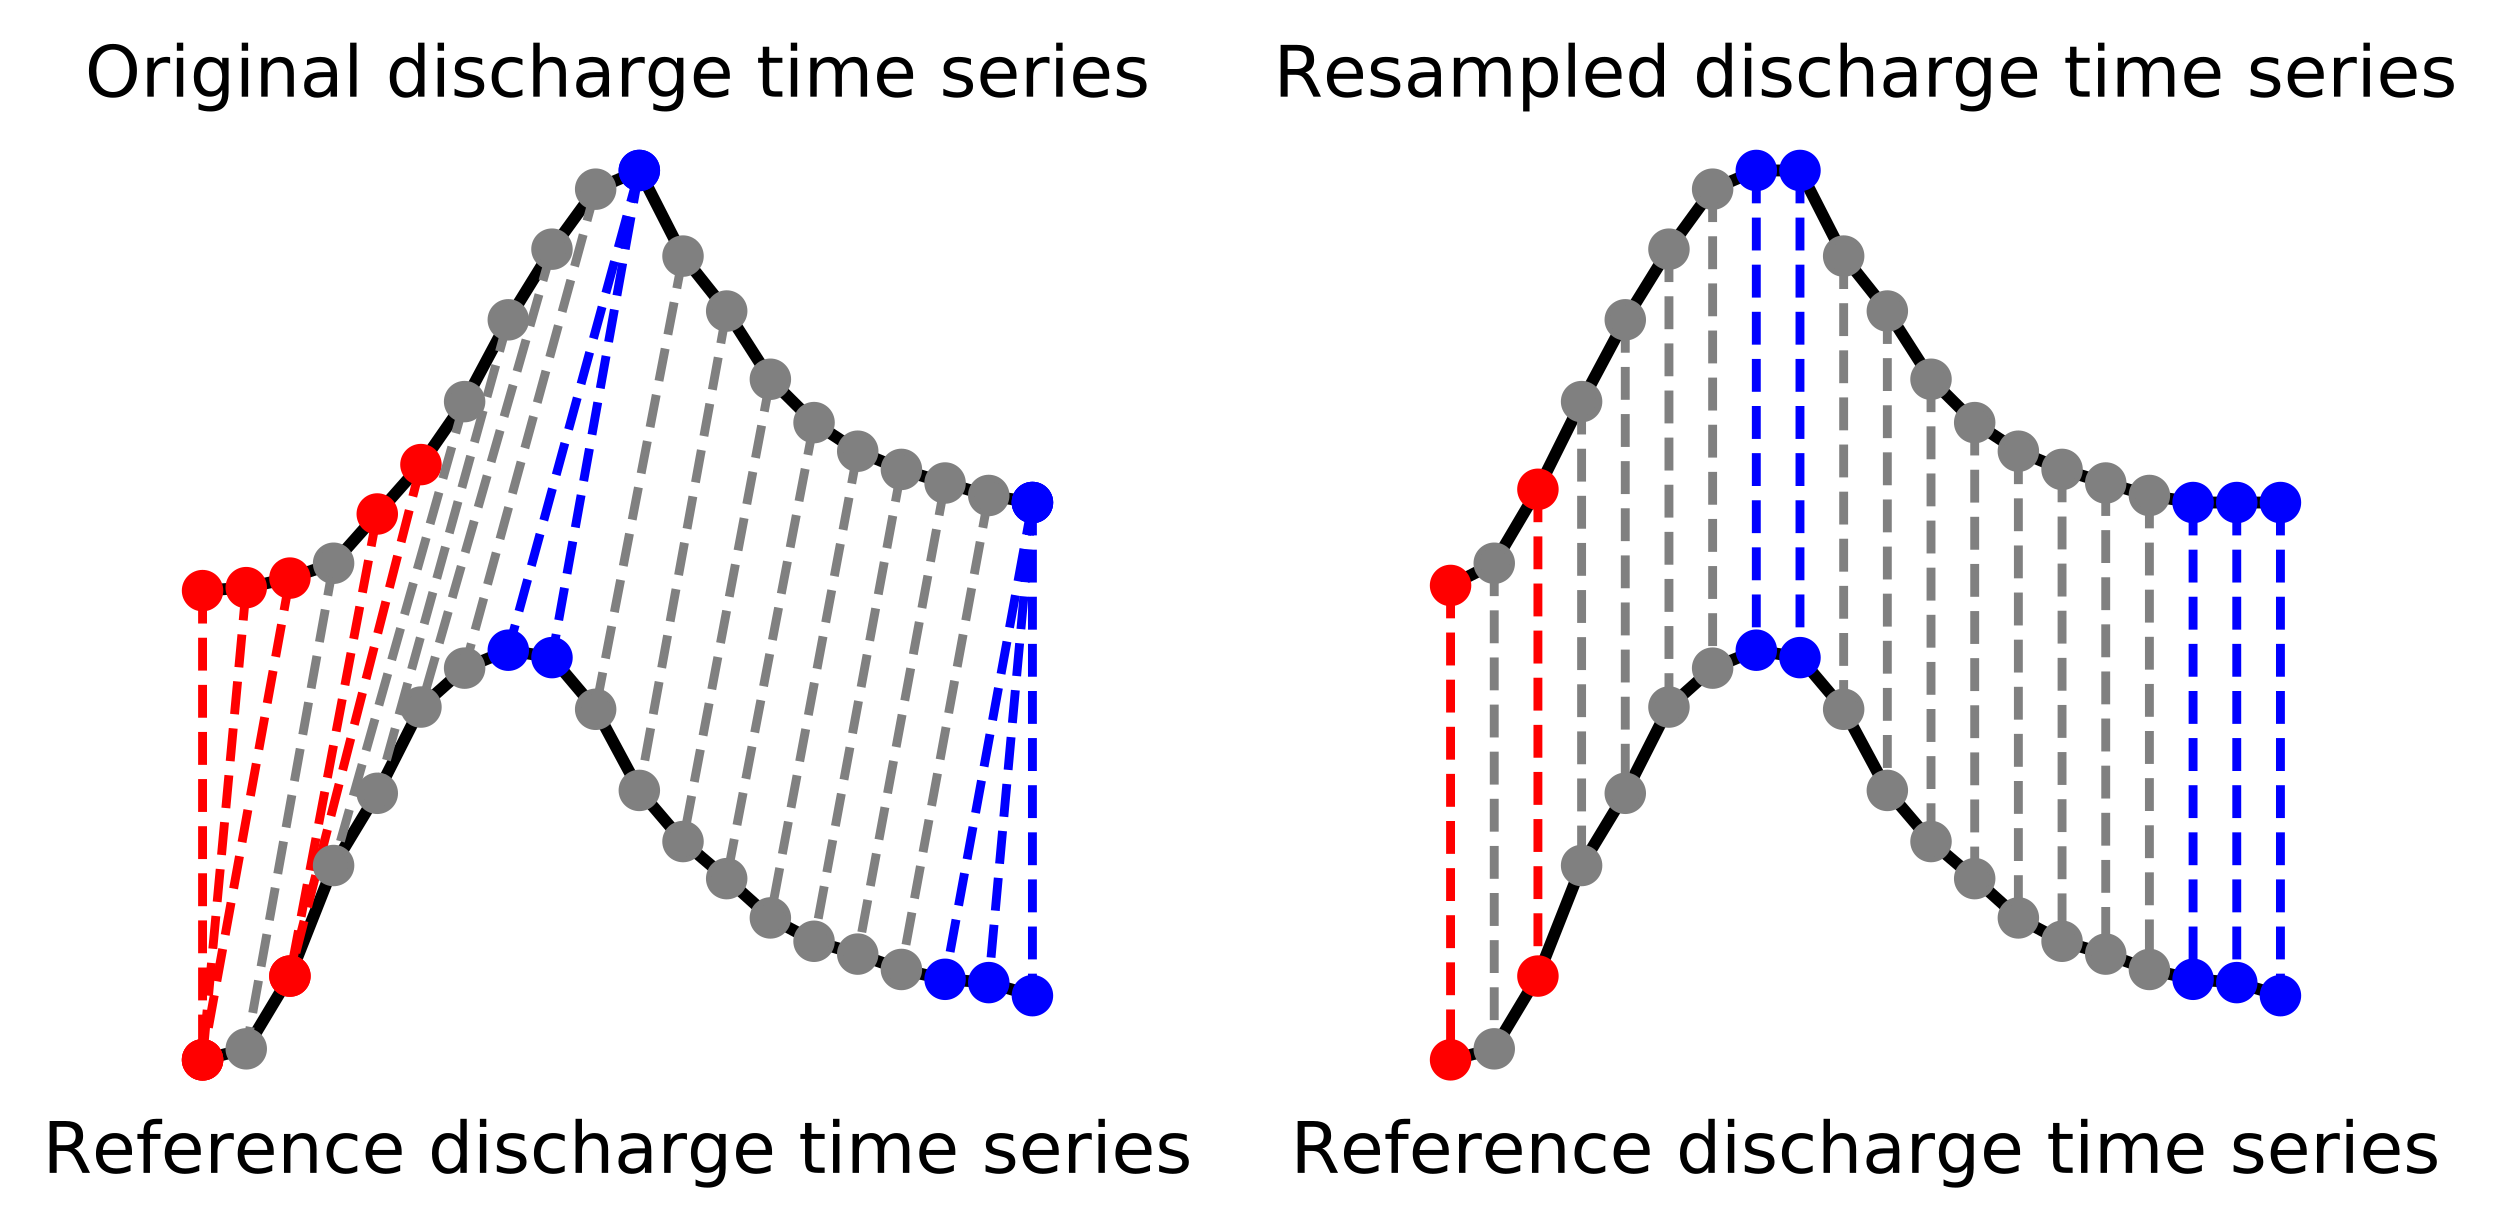 <?xml version="1.0" encoding="utf-8" standalone="no"?>
<!DOCTYPE svg PUBLIC "-//W3C//DTD SVG 1.1//EN"
  "http://www.w3.org/Graphics/SVG/1.1/DTD/svg11.dtd">
<!-- Created with matplotlib (https://matplotlib.org/) -->
<svg height="207.615pt" version="1.1" viewBox="0 0 421.874 207.615" width="421.874pt" xmlns="http://www.w3.org/2000/svg" xmlns:xlink="http://www.w3.org/1999/xlink">
 <defs>
  <style type="text/css">
*{stroke-linecap:butt;stroke-linejoin:round;}
  </style>
 </defs>
 <g id="figure_1">
  <g id="patch_1">
   <path d="M 0 207.615 
L 421.874 207.615 
L 421.874 0 
L 0 0 
z
" style="fill:none;"/>
  </g>
  <g id="axes_1">
   <g id="line2d_1">
    <path clip-path="url(#pfdda239495)" d="M 34.182 99.667 
L 41.553 99.164 
L 48.923 97.552 
L 56.294 95.047 
L 63.664 86.736 
L 71.035 78.4 
L 78.405 67.769 
L 85.776 53.969 
L 93.146 42.047 
L 100.517 31.922 
L 107.887 28.766 
L 115.258 43.214 
L 122.629 52.486 
L 129.999 63.998 
L 137.37 71.313 
L 144.74 76.142 
L 152.111 79.212 
L 159.481 81.508 
L 166.852 83.611 
L 174.222 84.802 
" style="fill:none;stroke:#000000;stroke-linecap:square;stroke-width:2;"/>
   </g>
   <g id="line2d_2">
    <path clip-path="url(#pfdda239495)" d="M 34.182 178.849 
L 41.553 176.991 
L 48.923 164.711 
L 56.294 146.055 
L 63.664 133.87 
L 71.035 119.315 
L 78.405 112.747 
L 85.776 109.721 
L 93.146 110.974 
L 100.517 119.693 
L 107.887 133.382 
L 115.258 142.01 
L 122.629 148.27 
L 129.999 154.899 
L 137.37 158.838 
L 144.74 161.005 
L 152.111 163.598 
L 159.481 165.258 
L 166.852 165.814 
L 174.222 168.017 
" style="fill:none;stroke:#000000;stroke-linecap:square;stroke-width:2;"/>
   </g>
   <g id="line2d_3">
    <path clip-path="url(#pfdda239495)" d="M 34.182 99.667 
L 34.182 178.849 
" style="fill:none;stroke:#ff0000;stroke-dasharray:5.55,2.4;stroke-dashoffset:0;stroke-width:1.5;"/>
    <defs>
     <path d="M 0 3 
C 0.796 3 1.559 2.684 2.121 2.121 
C 2.684 1.559 3 0.796 3 0 
C 3 -0.796 2.684 -1.559 2.121 -2.121 
C 1.559 -2.684 0.796 -3 0 -3 
C -0.796 -3 -1.559 -2.684 -2.121 -2.121 
C -2.684 -1.559 -3 -0.796 -3 0 
C -3 0.796 -2.684 1.559 -2.121 2.121 
C -1.559 2.684 -0.796 3 0 3 
z
" id="m1065af85d6" style="stroke:#ff0000;"/>
    </defs>
    <g clip-path="url(#pfdda239495)">
     <use style="fill:#ff0000;stroke:#ff0000;" x="34.182" xlink:href="#m1065af85d6" y="99.667"/>
     <use style="fill:#ff0000;stroke:#ff0000;" x="34.182" xlink:href="#m1065af85d6" y="178.849"/>
    </g>
   </g>
   <g id="line2d_4">
    <path clip-path="url(#pfdda239495)" d="M 41.553 99.164 
L 34.182 178.849 
" style="fill:none;stroke:#ff0000;stroke-dasharray:5.55,2.4;stroke-dashoffset:0;stroke-width:1.5;"/>
    <g clip-path="url(#pfdda239495)">
     <use style="fill:#ff0000;stroke:#ff0000;" x="41.553" xlink:href="#m1065af85d6" y="99.164"/>
     <use style="fill:#ff0000;stroke:#ff0000;" x="34.182" xlink:href="#m1065af85d6" y="178.849"/>
    </g>
   </g>
   <g id="line2d_5">
    <path clip-path="url(#pfdda239495)" d="M 48.923 97.552 
L 34.182 178.849 
" style="fill:none;stroke:#ff0000;stroke-dasharray:5.55,2.4;stroke-dashoffset:0;stroke-width:1.5;"/>
    <g clip-path="url(#pfdda239495)">
     <use style="fill:#ff0000;stroke:#ff0000;" x="48.923" xlink:href="#m1065af85d6" y="97.552"/>
     <use style="fill:#ff0000;stroke:#ff0000;" x="34.182" xlink:href="#m1065af85d6" y="178.849"/>
    </g>
   </g>
   <g id="line2d_6">
    <path clip-path="url(#pfdda239495)" d="M 56.294 95.047 
L 41.553 176.991 
" style="fill:none;stroke:#808080;stroke-dasharray:5.55,2.4;stroke-dashoffset:0;stroke-width:1.5;"/>
    <defs>
     <path d="M 0 3 
C 0.796 3 1.559 2.684 2.121 2.121 
C 2.684 1.559 3 0.796 3 0 
C 3 -0.796 2.684 -1.559 2.121 -2.121 
C 1.559 -2.684 0.796 -3 0 -3 
C -0.796 -3 -1.559 -2.684 -2.121 -2.121 
C -2.684 -1.559 -3 -0.796 -3 0 
C -3 0.796 -2.684 1.559 -2.121 2.121 
C -1.559 2.684 -0.796 3 0 3 
z
" id="m627ea789d6" style="stroke:#808080;"/>
    </defs>
    <g clip-path="url(#pfdda239495)">
     <use style="fill:#808080;stroke:#808080;" x="56.294" xlink:href="#m627ea789d6" y="95.047"/>
     <use style="fill:#808080;stroke:#808080;" x="41.553" xlink:href="#m627ea789d6" y="176.991"/>
    </g>
   </g>
   <g id="line2d_7">
    <path clip-path="url(#pfdda239495)" d="M 63.664 86.736 
L 48.923 164.711 
" style="fill:none;stroke:#ff0000;stroke-dasharray:5.55,2.4;stroke-dashoffset:0;stroke-width:1.5;"/>
    <g clip-path="url(#pfdda239495)">
     <use style="fill:#ff0000;stroke:#ff0000;" x="63.664" xlink:href="#m1065af85d6" y="86.736"/>
     <use style="fill:#ff0000;stroke:#ff0000;" x="48.923" xlink:href="#m1065af85d6" y="164.711"/>
    </g>
   </g>
   <g id="line2d_8">
    <path clip-path="url(#pfdda239495)" d="M 71.035 78.4 
L 48.923 164.711 
" style="fill:none;stroke:#ff0000;stroke-dasharray:5.55,2.4;stroke-dashoffset:0;stroke-width:1.5;"/>
    <g clip-path="url(#pfdda239495)">
     <use style="fill:#ff0000;stroke:#ff0000;" x="71.035" xlink:href="#m1065af85d6" y="78.4"/>
     <use style="fill:#ff0000;stroke:#ff0000;" x="48.923" xlink:href="#m1065af85d6" y="164.711"/>
    </g>
   </g>
   <g id="line2d_9">
    <path clip-path="url(#pfdda239495)" d="M 78.405 67.769 
L 56.294 146.055 
" style="fill:none;stroke:#808080;stroke-dasharray:5.55,2.4;stroke-dashoffset:0;stroke-width:1.5;"/>
    <g clip-path="url(#pfdda239495)">
     <use style="fill:#808080;stroke:#808080;" x="78.405" xlink:href="#m627ea789d6" y="67.769"/>
     <use style="fill:#808080;stroke:#808080;" x="56.294" xlink:href="#m627ea789d6" y="146.055"/>
    </g>
   </g>
   <g id="line2d_10">
    <path clip-path="url(#pfdda239495)" d="M 85.776 53.969 
L 63.664 133.87 
" style="fill:none;stroke:#808080;stroke-dasharray:5.55,2.4;stroke-dashoffset:0;stroke-width:1.5;"/>
    <g clip-path="url(#pfdda239495)">
     <use style="fill:#808080;stroke:#808080;" x="85.776" xlink:href="#m627ea789d6" y="53.969"/>
     <use style="fill:#808080;stroke:#808080;" x="63.664" xlink:href="#m627ea789d6" y="133.87"/>
    </g>
   </g>
   <g id="line2d_11">
    <path clip-path="url(#pfdda239495)" d="M 93.146 42.047 
L 71.035 119.315 
" style="fill:none;stroke:#808080;stroke-dasharray:5.55,2.4;stroke-dashoffset:0;stroke-width:1.5;"/>
    <g clip-path="url(#pfdda239495)">
     <use style="fill:#808080;stroke:#808080;" x="93.146" xlink:href="#m627ea789d6" y="42.047"/>
     <use style="fill:#808080;stroke:#808080;" x="71.035" xlink:href="#m627ea789d6" y="119.315"/>
    </g>
   </g>
   <g id="line2d_12">
    <path clip-path="url(#pfdda239495)" d="M 100.517 31.922 
L 78.405 112.747 
" style="fill:none;stroke:#808080;stroke-dasharray:5.55,2.4;stroke-dashoffset:0;stroke-width:1.5;"/>
    <g clip-path="url(#pfdda239495)">
     <use style="fill:#808080;stroke:#808080;" x="100.517" xlink:href="#m627ea789d6" y="31.922"/>
     <use style="fill:#808080;stroke:#808080;" x="78.405" xlink:href="#m627ea789d6" y="112.747"/>
    </g>
   </g>
   <g id="line2d_13">
    <path clip-path="url(#pfdda239495)" d="M 107.887 28.766 
L 85.776 109.721 
" style="fill:none;stroke:#0000ff;stroke-dasharray:5.55,2.4;stroke-dashoffset:0;stroke-width:1.5;"/>
    <defs>
     <path d="M 0 3 
C 0.796 3 1.559 2.684 2.121 2.121 
C 2.684 1.559 3 0.796 3 0 
C 3 -0.796 2.684 -1.559 2.121 -2.121 
C 1.559 -2.684 0.796 -3 0 -3 
C -0.796 -3 -1.559 -2.684 -2.121 -2.121 
C -2.684 -1.559 -3 -0.796 -3 0 
C -3 0.796 -2.684 1.559 -2.121 2.121 
C -1.559 2.684 -0.796 3 0 3 
z
" id="m6c52ba675c" style="stroke:#0000ff;"/>
    </defs>
    <g clip-path="url(#pfdda239495)">
     <use style="fill:#0000ff;stroke:#0000ff;" x="107.887" xlink:href="#m6c52ba675c" y="28.766"/>
     <use style="fill:#0000ff;stroke:#0000ff;" x="85.776" xlink:href="#m6c52ba675c" y="109.721"/>
    </g>
   </g>
   <g id="line2d_14">
    <path clip-path="url(#pfdda239495)" d="M 107.887 28.766 
L 93.146 110.974 
" style="fill:none;stroke:#0000ff;stroke-dasharray:5.55,2.4;stroke-dashoffset:0;stroke-width:1.5;"/>
    <g clip-path="url(#pfdda239495)">
     <use style="fill:#0000ff;stroke:#0000ff;" x="107.887" xlink:href="#m6c52ba675c" y="28.766"/>
     <use style="fill:#0000ff;stroke:#0000ff;" x="93.146" xlink:href="#m6c52ba675c" y="110.974"/>
    </g>
   </g>
   <g id="line2d_15">
    <path clip-path="url(#pfdda239495)" d="M 115.258 43.214 
L 100.517 119.693 
" style="fill:none;stroke:#808080;stroke-dasharray:5.55,2.4;stroke-dashoffset:0;stroke-width:1.5;"/>
    <g clip-path="url(#pfdda239495)">
     <use style="fill:#808080;stroke:#808080;" x="115.258" xlink:href="#m627ea789d6" y="43.214"/>
     <use style="fill:#808080;stroke:#808080;" x="100.517" xlink:href="#m627ea789d6" y="119.693"/>
    </g>
   </g>
   <g id="line2d_16">
    <path clip-path="url(#pfdda239495)" d="M 122.629 52.486 
L 107.887 133.382 
" style="fill:none;stroke:#808080;stroke-dasharray:5.55,2.4;stroke-dashoffset:0;stroke-width:1.5;"/>
    <g clip-path="url(#pfdda239495)">
     <use style="fill:#808080;stroke:#808080;" x="122.629" xlink:href="#m627ea789d6" y="52.486"/>
     <use style="fill:#808080;stroke:#808080;" x="107.887" xlink:href="#m627ea789d6" y="133.382"/>
    </g>
   </g>
   <g id="line2d_17">
    <path clip-path="url(#pfdda239495)" d="M 129.999 63.998 
L 115.258 142.01 
" style="fill:none;stroke:#808080;stroke-dasharray:5.55,2.4;stroke-dashoffset:0;stroke-width:1.5;"/>
    <g clip-path="url(#pfdda239495)">
     <use style="fill:#808080;stroke:#808080;" x="129.999" xlink:href="#m627ea789d6" y="63.998"/>
     <use style="fill:#808080;stroke:#808080;" x="115.258" xlink:href="#m627ea789d6" y="142.01"/>
    </g>
   </g>
   <g id="line2d_18">
    <path clip-path="url(#pfdda239495)" d="M 137.37 71.313 
L 122.629 148.27 
" style="fill:none;stroke:#808080;stroke-dasharray:5.55,2.4;stroke-dashoffset:0;stroke-width:1.5;"/>
    <g clip-path="url(#pfdda239495)">
     <use style="fill:#808080;stroke:#808080;" x="137.37" xlink:href="#m627ea789d6" y="71.313"/>
     <use style="fill:#808080;stroke:#808080;" x="122.629" xlink:href="#m627ea789d6" y="148.27"/>
    </g>
   </g>
   <g id="line2d_19">
    <path clip-path="url(#pfdda239495)" d="M 144.74 76.142 
L 129.999 154.899 
" style="fill:none;stroke:#808080;stroke-dasharray:5.55,2.4;stroke-dashoffset:0;stroke-width:1.5;"/>
    <g clip-path="url(#pfdda239495)">
     <use style="fill:#808080;stroke:#808080;" x="144.74" xlink:href="#m627ea789d6" y="76.142"/>
     <use style="fill:#808080;stroke:#808080;" x="129.999" xlink:href="#m627ea789d6" y="154.899"/>
    </g>
   </g>
   <g id="line2d_20">
    <path clip-path="url(#pfdda239495)" d="M 152.111 79.212 
L 137.37 158.838 
" style="fill:none;stroke:#808080;stroke-dasharray:5.55,2.4;stroke-dashoffset:0;stroke-width:1.5;"/>
    <g clip-path="url(#pfdda239495)">
     <use style="fill:#808080;stroke:#808080;" x="152.111" xlink:href="#m627ea789d6" y="79.212"/>
     <use style="fill:#808080;stroke:#808080;" x="137.37" xlink:href="#m627ea789d6" y="158.838"/>
    </g>
   </g>
   <g id="line2d_21">
    <path clip-path="url(#pfdda239495)" d="M 159.481 81.508 
L 144.74 161.005 
" style="fill:none;stroke:#808080;stroke-dasharray:5.55,2.4;stroke-dashoffset:0;stroke-width:1.5;"/>
    <g clip-path="url(#pfdda239495)">
     <use style="fill:#808080;stroke:#808080;" x="159.481" xlink:href="#m627ea789d6" y="81.508"/>
     <use style="fill:#808080;stroke:#808080;" x="144.74" xlink:href="#m627ea789d6" y="161.005"/>
    </g>
   </g>
   <g id="line2d_22">
    <path clip-path="url(#pfdda239495)" d="M 166.852 83.611 
L 152.111 163.598 
" style="fill:none;stroke:#808080;stroke-dasharray:5.55,2.4;stroke-dashoffset:0;stroke-width:1.5;"/>
    <g clip-path="url(#pfdda239495)">
     <use style="fill:#808080;stroke:#808080;" x="166.852" xlink:href="#m627ea789d6" y="83.611"/>
     <use style="fill:#808080;stroke:#808080;" x="152.111" xlink:href="#m627ea789d6" y="163.598"/>
    </g>
   </g>
   <g id="line2d_23">
    <path clip-path="url(#pfdda239495)" d="M 174.222 84.802 
L 159.481 165.258 
" style="fill:none;stroke:#0000ff;stroke-dasharray:5.55,2.4;stroke-dashoffset:0;stroke-width:1.5;"/>
    <g clip-path="url(#pfdda239495)">
     <use style="fill:#0000ff;stroke:#0000ff;" x="174.222" xlink:href="#m6c52ba675c" y="84.802"/>
     <use style="fill:#0000ff;stroke:#0000ff;" x="159.481" xlink:href="#m6c52ba675c" y="165.258"/>
    </g>
   </g>
   <g id="line2d_24">
    <path clip-path="url(#pfdda239495)" d="M 174.222 84.802 
L 166.852 165.814 
" style="fill:none;stroke:#0000ff;stroke-dasharray:5.55,2.4;stroke-dashoffset:0;stroke-width:1.5;"/>
    <g clip-path="url(#pfdda239495)">
     <use style="fill:#0000ff;stroke:#0000ff;" x="174.222" xlink:href="#m6c52ba675c" y="84.802"/>
     <use style="fill:#0000ff;stroke:#0000ff;" x="166.852" xlink:href="#m6c52ba675c" y="165.814"/>
    </g>
   </g>
   <g id="line2d_25">
    <path clip-path="url(#pfdda239495)" d="M 174.222 84.802 
L 174.222 168.017 
" style="fill:none;stroke:#0000ff;stroke-dasharray:5.55,2.4;stroke-dashoffset:0;stroke-width:1.5;"/>
    <g clip-path="url(#pfdda239495)">
     <use style="fill:#0000ff;stroke:#0000ff;" x="174.222" xlink:href="#m6c52ba675c" y="84.802"/>
     <use style="fill:#0000ff;stroke:#0000ff;" x="174.222" xlink:href="#m6c52ba675c" y="168.017"/>
    </g>
   </g>
   <g id="text_1">
    <!-- Original discharge time series -->
    <defs>
     <path d="M 39.406 66.219 
Q 28.656 66.219 22.328 58.203 
Q 16.016 50.203 16.016 36.375 
Q 16.016 22.609 22.328 14.594 
Q 28.656 6.594 39.406 6.594 
Q 50.141 6.594 56.422 14.594 
Q 62.703 22.609 62.703 36.375 
Q 62.703 50.203 56.422 58.203 
Q 50.141 66.219 39.406 66.219 
z
M 39.406 74.219 
Q 54.734 74.219 63.906 63.938 
Q 73.094 53.656 73.094 36.375 
Q 73.094 19.141 63.906 8.859 
Q 54.734 -1.422 39.406 -1.422 
Q 24.031 -1.422 14.812 8.828 
Q 5.609 19.094 5.609 36.375 
Q 5.609 53.656 14.812 63.938 
Q 24.031 74.219 39.406 74.219 
z
" id="DejaVuSans-79"/>
     <path d="M 41.109 46.297 
Q 39.594 47.172 37.812 47.578 
Q 36.031 48 33.891 48 
Q 26.266 48 22.188 43.047 
Q 18.109 38.094 18.109 28.812 
L 18.109 0 
L 9.078 0 
L 9.078 54.688 
L 18.109 54.688 
L 18.109 46.188 
Q 20.953 51.172 25.484 53.578 
Q 30.031 56 36.531 56 
Q 37.453 56 38.578 55.875 
Q 39.703 55.766 41.062 55.516 
z
" id="DejaVuSans-114"/>
     <path d="M 9.422 54.688 
L 18.406 54.688 
L 18.406 0 
L 9.422 0 
z
M 9.422 75.984 
L 18.406 75.984 
L 18.406 64.594 
L 9.422 64.594 
z
" id="DejaVuSans-105"/>
     <path d="M 45.406 27.984 
Q 45.406 37.75 41.375 43.109 
Q 37.359 48.484 30.078 48.484 
Q 22.859 48.484 18.828 43.109 
Q 14.797 37.75 14.797 27.984 
Q 14.797 18.266 18.828 12.891 
Q 22.859 7.516 30.078 7.516 
Q 37.359 7.516 41.375 12.891 
Q 45.406 18.266 45.406 27.984 
z
M 54.391 6.781 
Q 54.391 -7.172 48.188 -13.984 
Q 42 -20.797 29.203 -20.797 
Q 24.469 -20.797 20.266 -20.094 
Q 16.062 -19.391 12.109 -17.922 
L 12.109 -9.188 
Q 16.062 -11.328 19.922 -12.344 
Q 23.781 -13.375 27.781 -13.375 
Q 36.625 -13.375 41.016 -8.766 
Q 45.406 -4.156 45.406 5.172 
L 45.406 9.625 
Q 42.625 4.781 38.281 2.391 
Q 33.938 0 27.875 0 
Q 17.828 0 11.672 7.656 
Q 5.516 15.328 5.516 27.984 
Q 5.516 40.672 11.672 48.328 
Q 17.828 56 27.875 56 
Q 33.938 56 38.281 53.609 
Q 42.625 51.219 45.406 46.391 
L 45.406 54.688 
L 54.391 54.688 
z
" id="DejaVuSans-103"/>
     <path d="M 54.891 33.016 
L 54.891 0 
L 45.906 0 
L 45.906 32.719 
Q 45.906 40.484 42.875 44.328 
Q 39.844 48.188 33.797 48.188 
Q 26.516 48.188 22.312 43.547 
Q 18.109 38.922 18.109 30.906 
L 18.109 0 
L 9.078 0 
L 9.078 54.688 
L 18.109 54.688 
L 18.109 46.188 
Q 21.344 51.125 25.703 53.562 
Q 30.078 56 35.797 56 
Q 45.219 56 50.047 50.172 
Q 54.891 44.344 54.891 33.016 
z
" id="DejaVuSans-110"/>
     <path d="M 34.281 27.484 
Q 23.391 27.484 19.188 25 
Q 14.984 22.516 14.984 16.5 
Q 14.984 11.719 18.141 8.906 
Q 21.297 6.109 26.703 6.109 
Q 34.188 6.109 38.703 11.406 
Q 43.219 16.703 43.219 25.484 
L 43.219 27.484 
z
M 52.203 31.203 
L 52.203 0 
L 43.219 0 
L 43.219 8.297 
Q 40.141 3.328 35.547 0.953 
Q 30.953 -1.422 24.312 -1.422 
Q 15.922 -1.422 10.953 3.297 
Q 6 8.016 6 15.922 
Q 6 25.141 12.172 29.828 
Q 18.359 34.516 30.609 34.516 
L 43.219 34.516 
L 43.219 35.406 
Q 43.219 41.609 39.141 45 
Q 35.062 48.391 27.688 48.391 
Q 23 48.391 18.547 47.266 
Q 14.109 46.141 10.016 43.891 
L 10.016 52.203 
Q 14.938 54.109 19.578 55.047 
Q 24.219 56 28.609 56 
Q 40.484 56 46.344 49.844 
Q 52.203 43.703 52.203 31.203 
z
" id="DejaVuSans-97"/>
     <path d="M 9.422 75.984 
L 18.406 75.984 
L 18.406 0 
L 9.422 0 
z
" id="DejaVuSans-108"/>
     <path id="DejaVuSans-32"/>
     <path d="M 45.406 46.391 
L 45.406 75.984 
L 54.391 75.984 
L 54.391 0 
L 45.406 0 
L 45.406 8.203 
Q 42.578 3.328 38.25 0.953 
Q 33.938 -1.422 27.875 -1.422 
Q 17.969 -1.422 11.734 6.484 
Q 5.516 14.406 5.516 27.297 
Q 5.516 40.188 11.734 48.094 
Q 17.969 56 27.875 56 
Q 33.938 56 38.25 53.625 
Q 42.578 51.266 45.406 46.391 
z
M 14.797 27.297 
Q 14.797 17.391 18.875 11.75 
Q 22.953 6.109 30.078 6.109 
Q 37.203 6.109 41.297 11.75 
Q 45.406 17.391 45.406 27.297 
Q 45.406 37.203 41.297 42.844 
Q 37.203 48.484 30.078 48.484 
Q 22.953 48.484 18.875 42.844 
Q 14.797 37.203 14.797 27.297 
z
" id="DejaVuSans-100"/>
     <path d="M 44.281 53.078 
L 44.281 44.578 
Q 40.484 46.531 36.375 47.5 
Q 32.281 48.484 27.875 48.484 
Q 21.188 48.484 17.844 46.438 
Q 14.5 44.391 14.5 40.281 
Q 14.5 37.156 16.891 35.375 
Q 19.281 33.594 26.516 31.984 
L 29.594 31.297 
Q 39.156 29.25 43.188 25.516 
Q 47.219 21.781 47.219 15.094 
Q 47.219 7.469 41.188 3.016 
Q 35.156 -1.422 24.609 -1.422 
Q 20.219 -1.422 15.453 -0.562 
Q 10.688 0.297 5.422 2 
L 5.422 11.281 
Q 10.406 8.688 15.234 7.391 
Q 20.062 6.109 24.812 6.109 
Q 31.156 6.109 34.562 8.281 
Q 37.984 10.453 37.984 14.406 
Q 37.984 18.062 35.516 20.016 
Q 33.062 21.969 24.703 23.781 
L 21.578 24.516 
Q 13.234 26.266 9.516 29.906 
Q 5.812 33.547 5.812 39.891 
Q 5.812 47.609 11.281 51.797 
Q 16.75 56 26.812 56 
Q 31.781 56 36.172 55.266 
Q 40.578 54.547 44.281 53.078 
z
" id="DejaVuSans-115"/>
     <path d="M 48.781 52.594 
L 48.781 44.188 
Q 44.969 46.297 41.141 47.344 
Q 37.312 48.391 33.406 48.391 
Q 24.656 48.391 19.812 42.844 
Q 14.984 37.312 14.984 27.297 
Q 14.984 17.281 19.812 11.734 
Q 24.656 6.203 33.406 6.203 
Q 37.312 6.203 41.141 7.25 
Q 44.969 8.297 48.781 10.406 
L 48.781 2.094 
Q 45.016 0.344 40.984 -0.531 
Q 36.969 -1.422 32.422 -1.422 
Q 20.062 -1.422 12.781 6.344 
Q 5.516 14.109 5.516 27.297 
Q 5.516 40.672 12.859 48.328 
Q 20.219 56 33.016 56 
Q 37.156 56 41.109 55.141 
Q 45.062 54.297 48.781 52.594 
z
" id="DejaVuSans-99"/>
     <path d="M 54.891 33.016 
L 54.891 0 
L 45.906 0 
L 45.906 32.719 
Q 45.906 40.484 42.875 44.328 
Q 39.844 48.188 33.797 48.188 
Q 26.516 48.188 22.312 43.547 
Q 18.109 38.922 18.109 30.906 
L 18.109 0 
L 9.078 0 
L 9.078 75.984 
L 18.109 75.984 
L 18.109 46.188 
Q 21.344 51.125 25.703 53.562 
Q 30.078 56 35.797 56 
Q 45.219 56 50.047 50.172 
Q 54.891 44.344 54.891 33.016 
z
" id="DejaVuSans-104"/>
     <path d="M 56.203 29.594 
L 56.203 25.203 
L 14.891 25.203 
Q 15.484 15.922 20.484 11.062 
Q 25.484 6.203 34.422 6.203 
Q 39.594 6.203 44.453 7.469 
Q 49.312 8.734 54.109 11.281 
L 54.109 2.781 
Q 49.266 0.734 44.188 -0.344 
Q 39.109 -1.422 33.891 -1.422 
Q 20.797 -1.422 13.156 6.188 
Q 5.516 13.812 5.516 26.812 
Q 5.516 40.234 12.766 48.109 
Q 20.016 56 32.328 56 
Q 43.359 56 49.781 48.891 
Q 56.203 41.797 56.203 29.594 
z
M 47.219 32.234 
Q 47.125 39.594 43.094 43.984 
Q 39.062 48.391 32.422 48.391 
Q 24.906 48.391 20.391 44.141 
Q 15.875 39.891 15.188 32.172 
z
" id="DejaVuSans-101"/>
     <path d="M 18.312 70.219 
L 18.312 54.688 
L 36.812 54.688 
L 36.812 47.703 
L 18.312 47.703 
L 18.312 18.016 
Q 18.312 11.328 20.141 9.422 
Q 21.969 7.516 27.594 7.516 
L 36.812 7.516 
L 36.812 0 
L 27.594 0 
Q 17.188 0 13.234 3.875 
Q 9.281 7.766 9.281 18.016 
L 9.281 47.703 
L 2.688 47.703 
L 2.688 54.688 
L 9.281 54.688 
L 9.281 70.219 
z
" id="DejaVuSans-116"/>
     <path d="M 52 44.188 
Q 55.375 50.25 60.062 53.125 
Q 64.75 56 71.094 56 
Q 79.641 56 84.281 50.016 
Q 88.922 44.047 88.922 33.016 
L 88.922 0 
L 79.891 0 
L 79.891 32.719 
Q 79.891 40.578 77.094 44.375 
Q 74.312 48.188 68.609 48.188 
Q 61.625 48.188 57.562 43.547 
Q 53.516 38.922 53.516 30.906 
L 53.516 0 
L 44.484 0 
L 44.484 32.719 
Q 44.484 40.625 41.703 44.406 
Q 38.922 48.188 33.109 48.188 
Q 26.219 48.188 22.156 43.531 
Q 18.109 38.875 18.109 30.906 
L 18.109 0 
L 9.078 0 
L 9.078 54.688 
L 18.109 54.688 
L 18.109 46.188 
Q 21.188 51.219 25.484 53.609 
Q 29.781 56 35.688 56 
Q 41.656 56 45.828 52.969 
Q 50 49.953 52 44.188 
z
" id="DejaVuSans-109"/>
    </defs>
    <g transform="translate(14.332 16.318)scale(0.12 -0.12)">
     <use xlink:href="#DejaVuSans-79"/>
     <use x="78.711" xlink:href="#DejaVuSans-114"/>
     <use x="119.824" xlink:href="#DejaVuSans-105"/>
     <use x="147.607" xlink:href="#DejaVuSans-103"/>
     <use x="211.084" xlink:href="#DejaVuSans-105"/>
     <use x="238.867" xlink:href="#DejaVuSans-110"/>
     <use x="302.246" xlink:href="#DejaVuSans-97"/>
     <use x="363.525" xlink:href="#DejaVuSans-108"/>
     <use x="391.309" xlink:href="#DejaVuSans-32"/>
     <use x="423.096" xlink:href="#DejaVuSans-100"/>
     <use x="486.572" xlink:href="#DejaVuSans-105"/>
     <use x="514.355" xlink:href="#DejaVuSans-115"/>
     <use x="566.455" xlink:href="#DejaVuSans-99"/>
     <use x="621.436" xlink:href="#DejaVuSans-104"/>
     <use x="684.814" xlink:href="#DejaVuSans-97"/>
     <use x="746.094" xlink:href="#DejaVuSans-114"/>
     <use x="787.191" xlink:href="#DejaVuSans-103"/>
     <use x="850.668" xlink:href="#DejaVuSans-101"/>
     <use x="912.191" xlink:href="#DejaVuSans-32"/>
     <use x="943.979" xlink:href="#DejaVuSans-116"/>
     <use x="983.188" xlink:href="#DejaVuSans-105"/>
     <use x="1010.971" xlink:href="#DejaVuSans-109"/>
     <use x="1108.383" xlink:href="#DejaVuSans-101"/>
     <use x="1169.906" xlink:href="#DejaVuSans-32"/>
     <use x="1201.693" xlink:href="#DejaVuSans-115"/>
     <use x="1253.793" xlink:href="#DejaVuSans-101"/>
     <use x="1315.316" xlink:href="#DejaVuSans-114"/>
     <use x="1356.43" xlink:href="#DejaVuSans-105"/>
     <use x="1384.213" xlink:href="#DejaVuSans-101"/>
     <use x="1445.736" xlink:href="#DejaVuSans-115"/>
    </g>
   </g>
   <g id="text_2">
    <!-- Reference discharge time series -->
    <defs>
     <path d="M 44.391 34.188 
Q 47.562 33.109 50.562 29.594 
Q 53.562 26.078 56.594 19.922 
L 66.609 0 
L 56 0 
L 46.688 18.703 
Q 43.062 26.031 39.672 28.422 
Q 36.281 30.812 30.422 30.812 
L 19.672 30.812 
L 19.672 0 
L 9.812 0 
L 9.812 72.906 
L 32.078 72.906 
Q 44.578 72.906 50.734 67.672 
Q 56.891 62.453 56.891 51.906 
Q 56.891 45.016 53.688 40.469 
Q 50.484 35.938 44.391 34.188 
z
M 19.672 64.797 
L 19.672 38.922 
L 32.078 38.922 
Q 39.203 38.922 42.844 42.219 
Q 46.484 45.516 46.484 51.906 
Q 46.484 58.297 42.844 61.547 
Q 39.203 64.797 32.078 64.797 
z
" id="DejaVuSans-82"/>
     <path d="M 37.109 75.984 
L 37.109 68.5 
L 28.516 68.5 
Q 23.688 68.5 21.797 66.547 
Q 19.922 64.594 19.922 59.516 
L 19.922 54.688 
L 34.719 54.688 
L 34.719 47.703 
L 19.922 47.703 
L 19.922 0 
L 10.891 0 
L 10.891 47.703 
L 2.297 47.703 
L 2.297 54.688 
L 10.891 54.688 
L 10.891 58.5 
Q 10.891 67.625 15.141 71.797 
Q 19.391 75.984 28.609 75.984 
z
" id="DejaVuSans-102"/>
    </defs>
    <g transform="translate(7.2 197.919)scale(0.12 -0.12)">
     <use xlink:href="#DejaVuSans-82"/>
     <use x="69.42" xlink:href="#DejaVuSans-101"/>
     <use x="130.943" xlink:href="#DejaVuSans-102"/>
     <use x="166.148" xlink:href="#DejaVuSans-101"/>
     <use x="227.672" xlink:href="#DejaVuSans-114"/>
     <use x="268.754" xlink:href="#DejaVuSans-101"/>
     <use x="330.277" xlink:href="#DejaVuSans-110"/>
     <use x="393.656" xlink:href="#DejaVuSans-99"/>
     <use x="448.637" xlink:href="#DejaVuSans-101"/>
     <use x="510.16" xlink:href="#DejaVuSans-32"/>
     <use x="541.947" xlink:href="#DejaVuSans-100"/>
     <use x="605.424" xlink:href="#DejaVuSans-105"/>
     <use x="633.207" xlink:href="#DejaVuSans-115"/>
     <use x="685.307" xlink:href="#DejaVuSans-99"/>
     <use x="740.287" xlink:href="#DejaVuSans-104"/>
     <use x="803.666" xlink:href="#DejaVuSans-97"/>
     <use x="864.945" xlink:href="#DejaVuSans-114"/>
     <use x="906.043" xlink:href="#DejaVuSans-103"/>
     <use x="969.52" xlink:href="#DejaVuSans-101"/>
     <use x="1031.043" xlink:href="#DejaVuSans-32"/>
     <use x="1062.83" xlink:href="#DejaVuSans-116"/>
     <use x="1102.039" xlink:href="#DejaVuSans-105"/>
     <use x="1129.822" xlink:href="#DejaVuSans-109"/>
     <use x="1227.234" xlink:href="#DejaVuSans-101"/>
     <use x="1288.758" xlink:href="#DejaVuSans-32"/>
     <use x="1320.545" xlink:href="#DejaVuSans-115"/>
     <use x="1372.645" xlink:href="#DejaVuSans-101"/>
     <use x="1434.168" xlink:href="#DejaVuSans-114"/>
     <use x="1475.281" xlink:href="#DejaVuSans-105"/>
     <use x="1503.064" xlink:href="#DejaVuSans-101"/>
     <use x="1564.588" xlink:href="#DejaVuSans-115"/>
    </g>
   </g>
  </g>
  <g id="axes_2">
   <g id="line2d_26">
    <path clip-path="url(#p4afaa7a6d4)" d="M 244.782 98.794 
L 252.153 95.047 
L 259.523 82.568 
L 266.894 67.769 
L 274.264 53.969 
L 281.635 42.047 
L 289.005 31.922 
L 296.376 28.766 
L 303.746 28.766 
L 311.117 43.214 
L 318.487 52.486 
L 325.858 63.998 
L 333.229 71.313 
L 340.599 76.142 
L 347.97 79.212 
L 355.34 81.508 
L 362.711 83.611 
L 370.081 84.802 
L 377.452 84.802 
L 384.822 84.802 
" style="fill:none;stroke:#000000;stroke-linecap:square;stroke-width:2;"/>
   </g>
   <g id="line2d_27">
    <path clip-path="url(#p4afaa7a6d4)" d="M 244.782 178.849 
L 252.153 176.991 
L 259.523 164.711 
L 266.894 146.055 
L 274.264 133.87 
L 281.635 119.315 
L 289.005 112.747 
L 296.376 109.721 
L 303.746 110.974 
L 311.117 119.693 
L 318.487 133.382 
L 325.858 142.01 
L 333.229 148.27 
L 340.599 154.899 
L 347.97 158.838 
L 355.34 161.005 
L 362.711 163.598 
L 370.081 165.258 
L 377.452 165.814 
L 384.822 168.017 
" style="fill:none;stroke:#000000;stroke-linecap:square;stroke-width:2;"/>
   </g>
   <g id="line2d_28">
    <path clip-path="url(#p4afaa7a6d4)" d="M 244.782 98.794 
L 244.782 178.849 
" style="fill:none;stroke:#ff0000;stroke-dasharray:5.55,2.4;stroke-dashoffset:0;stroke-width:1.5;"/>
    <g clip-path="url(#p4afaa7a6d4)">
     <use style="fill:#ff0000;stroke:#ff0000;" x="244.782" xlink:href="#m1065af85d6" y="98.794"/>
     <use style="fill:#ff0000;stroke:#ff0000;" x="244.782" xlink:href="#m1065af85d6" y="178.849"/>
    </g>
   </g>
   <g id="line2d_29">
    <path clip-path="url(#p4afaa7a6d4)" d="M 252.153 95.047 
L 252.153 176.991 
" style="fill:none;stroke:#808080;stroke-dasharray:5.55,2.4;stroke-dashoffset:0;stroke-width:1.5;"/>
    <g clip-path="url(#p4afaa7a6d4)">
     <use style="fill:#808080;stroke:#808080;" x="252.153" xlink:href="#m627ea789d6" y="95.047"/>
     <use style="fill:#808080;stroke:#808080;" x="252.153" xlink:href="#m627ea789d6" y="176.991"/>
    </g>
   </g>
   <g id="line2d_30">
    <path clip-path="url(#p4afaa7a6d4)" d="M 259.523 82.568 
L 259.523 164.711 
" style="fill:none;stroke:#ff0000;stroke-dasharray:5.55,2.4;stroke-dashoffset:0;stroke-width:1.5;"/>
    <g clip-path="url(#p4afaa7a6d4)">
     <use style="fill:#ff0000;stroke:#ff0000;" x="259.523" xlink:href="#m1065af85d6" y="82.568"/>
     <use style="fill:#ff0000;stroke:#ff0000;" x="259.523" xlink:href="#m1065af85d6" y="164.711"/>
    </g>
   </g>
   <g id="line2d_31">
    <path clip-path="url(#p4afaa7a6d4)" d="M 266.894 67.769 
L 266.894 146.055 
" style="fill:none;stroke:#808080;stroke-dasharray:5.55,2.4;stroke-dashoffset:0;stroke-width:1.5;"/>
    <g clip-path="url(#p4afaa7a6d4)">
     <use style="fill:#808080;stroke:#808080;" x="266.894" xlink:href="#m627ea789d6" y="67.769"/>
     <use style="fill:#808080;stroke:#808080;" x="266.894" xlink:href="#m627ea789d6" y="146.055"/>
    </g>
   </g>
   <g id="line2d_32">
    <path clip-path="url(#p4afaa7a6d4)" d="M 274.264 53.969 
L 274.264 133.87 
" style="fill:none;stroke:#808080;stroke-dasharray:5.55,2.4;stroke-dashoffset:0;stroke-width:1.5;"/>
    <g clip-path="url(#p4afaa7a6d4)">
     <use style="fill:#808080;stroke:#808080;" x="274.264" xlink:href="#m627ea789d6" y="53.969"/>
     <use style="fill:#808080;stroke:#808080;" x="274.264" xlink:href="#m627ea789d6" y="133.87"/>
    </g>
   </g>
   <g id="line2d_33">
    <path clip-path="url(#p4afaa7a6d4)" d="M 281.635 42.047 
L 281.635 119.315 
" style="fill:none;stroke:#808080;stroke-dasharray:5.55,2.4;stroke-dashoffset:0;stroke-width:1.5;"/>
    <g clip-path="url(#p4afaa7a6d4)">
     <use style="fill:#808080;stroke:#808080;" x="281.635" xlink:href="#m627ea789d6" y="42.047"/>
     <use style="fill:#808080;stroke:#808080;" x="281.635" xlink:href="#m627ea789d6" y="119.315"/>
    </g>
   </g>
   <g id="line2d_34">
    <path clip-path="url(#p4afaa7a6d4)" d="M 289.005 31.922 
L 289.005 112.747 
" style="fill:none;stroke:#808080;stroke-dasharray:5.55,2.4;stroke-dashoffset:0;stroke-width:1.5;"/>
    <g clip-path="url(#p4afaa7a6d4)">
     <use style="fill:#808080;stroke:#808080;" x="289.005" xlink:href="#m627ea789d6" y="31.922"/>
     <use style="fill:#808080;stroke:#808080;" x="289.005" xlink:href="#m627ea789d6" y="112.747"/>
    </g>
   </g>
   <g id="line2d_35">
    <path clip-path="url(#p4afaa7a6d4)" d="M 296.376 28.766 
L 296.376 109.721 
" style="fill:none;stroke:#0000ff;stroke-dasharray:5.55,2.4;stroke-dashoffset:0;stroke-width:1.5;"/>
    <g clip-path="url(#p4afaa7a6d4)">
     <use style="fill:#0000ff;stroke:#0000ff;" x="296.376" xlink:href="#m6c52ba675c" y="28.766"/>
     <use style="fill:#0000ff;stroke:#0000ff;" x="296.376" xlink:href="#m6c52ba675c" y="109.721"/>
    </g>
   </g>
   <g id="line2d_36">
    <path clip-path="url(#p4afaa7a6d4)" d="M 303.746 28.766 
L 303.746 110.974 
" style="fill:none;stroke:#0000ff;stroke-dasharray:5.55,2.4;stroke-dashoffset:0;stroke-width:1.5;"/>
    <g clip-path="url(#p4afaa7a6d4)">
     <use style="fill:#0000ff;stroke:#0000ff;" x="303.746" xlink:href="#m6c52ba675c" y="28.766"/>
     <use style="fill:#0000ff;stroke:#0000ff;" x="303.746" xlink:href="#m6c52ba675c" y="110.974"/>
    </g>
   </g>
   <g id="line2d_37">
    <path clip-path="url(#p4afaa7a6d4)" d="M 311.117 43.214 
L 311.117 119.693 
" style="fill:none;stroke:#808080;stroke-dasharray:5.55,2.4;stroke-dashoffset:0;stroke-width:1.5;"/>
    <g clip-path="url(#p4afaa7a6d4)">
     <use style="fill:#808080;stroke:#808080;" x="311.117" xlink:href="#m627ea789d6" y="43.214"/>
     <use style="fill:#808080;stroke:#808080;" x="311.117" xlink:href="#m627ea789d6" y="119.693"/>
    </g>
   </g>
   <g id="line2d_38">
    <path clip-path="url(#p4afaa7a6d4)" d="M 318.487 52.486 
L 318.487 133.382 
" style="fill:none;stroke:#808080;stroke-dasharray:5.55,2.4;stroke-dashoffset:0;stroke-width:1.5;"/>
    <g clip-path="url(#p4afaa7a6d4)">
     <use style="fill:#808080;stroke:#808080;" x="318.487" xlink:href="#m627ea789d6" y="52.486"/>
     <use style="fill:#808080;stroke:#808080;" x="318.487" xlink:href="#m627ea789d6" y="133.382"/>
    </g>
   </g>
   <g id="line2d_39">
    <path clip-path="url(#p4afaa7a6d4)" d="M 325.858 63.998 
L 325.858 142.01 
" style="fill:none;stroke:#808080;stroke-dasharray:5.55,2.4;stroke-dashoffset:0;stroke-width:1.5;"/>
    <g clip-path="url(#p4afaa7a6d4)">
     <use style="fill:#808080;stroke:#808080;" x="325.858" xlink:href="#m627ea789d6" y="63.998"/>
     <use style="fill:#808080;stroke:#808080;" x="325.858" xlink:href="#m627ea789d6" y="142.01"/>
    </g>
   </g>
   <g id="line2d_40">
    <path clip-path="url(#p4afaa7a6d4)" d="M 333.229 71.313 
L 333.229 148.27 
" style="fill:none;stroke:#808080;stroke-dasharray:5.55,2.4;stroke-dashoffset:0;stroke-width:1.5;"/>
    <g clip-path="url(#p4afaa7a6d4)">
     <use style="fill:#808080;stroke:#808080;" x="333.229" xlink:href="#m627ea789d6" y="71.313"/>
     <use style="fill:#808080;stroke:#808080;" x="333.229" xlink:href="#m627ea789d6" y="148.27"/>
    </g>
   </g>
   <g id="line2d_41">
    <path clip-path="url(#p4afaa7a6d4)" d="M 340.599 76.142 
L 340.599 154.899 
" style="fill:none;stroke:#808080;stroke-dasharray:5.55,2.4;stroke-dashoffset:0;stroke-width:1.5;"/>
    <g clip-path="url(#p4afaa7a6d4)">
     <use style="fill:#808080;stroke:#808080;" x="340.599" xlink:href="#m627ea789d6" y="76.142"/>
     <use style="fill:#808080;stroke:#808080;" x="340.599" xlink:href="#m627ea789d6" y="154.899"/>
    </g>
   </g>
   <g id="line2d_42">
    <path clip-path="url(#p4afaa7a6d4)" d="M 347.97 79.212 
L 347.97 158.838 
" style="fill:none;stroke:#808080;stroke-dasharray:5.55,2.4;stroke-dashoffset:0;stroke-width:1.5;"/>
    <g clip-path="url(#p4afaa7a6d4)">
     <use style="fill:#808080;stroke:#808080;" x="347.97" xlink:href="#m627ea789d6" y="79.212"/>
     <use style="fill:#808080;stroke:#808080;" x="347.97" xlink:href="#m627ea789d6" y="158.838"/>
    </g>
   </g>
   <g id="line2d_43">
    <path clip-path="url(#p4afaa7a6d4)" d="M 355.34 81.508 
L 355.34 161.005 
" style="fill:none;stroke:#808080;stroke-dasharray:5.55,2.4;stroke-dashoffset:0;stroke-width:1.5;"/>
    <g clip-path="url(#p4afaa7a6d4)">
     <use style="fill:#808080;stroke:#808080;" x="355.34" xlink:href="#m627ea789d6" y="81.508"/>
     <use style="fill:#808080;stroke:#808080;" x="355.34" xlink:href="#m627ea789d6" y="161.005"/>
    </g>
   </g>
   <g id="line2d_44">
    <path clip-path="url(#p4afaa7a6d4)" d="M 362.711 83.611 
L 362.711 163.598 
" style="fill:none;stroke:#808080;stroke-dasharray:5.55,2.4;stroke-dashoffset:0;stroke-width:1.5;"/>
    <g clip-path="url(#p4afaa7a6d4)">
     <use style="fill:#808080;stroke:#808080;" x="362.711" xlink:href="#m627ea789d6" y="83.611"/>
     <use style="fill:#808080;stroke:#808080;" x="362.711" xlink:href="#m627ea789d6" y="163.598"/>
    </g>
   </g>
   <g id="line2d_45">
    <path clip-path="url(#p4afaa7a6d4)" d="M 370.081 84.802 
L 370.081 165.258 
" style="fill:none;stroke:#0000ff;stroke-dasharray:5.55,2.4;stroke-dashoffset:0;stroke-width:1.5;"/>
    <g clip-path="url(#p4afaa7a6d4)">
     <use style="fill:#0000ff;stroke:#0000ff;" x="370.081" xlink:href="#m6c52ba675c" y="84.802"/>
     <use style="fill:#0000ff;stroke:#0000ff;" x="370.081" xlink:href="#m6c52ba675c" y="165.258"/>
    </g>
   </g>
   <g id="line2d_46">
    <path clip-path="url(#p4afaa7a6d4)" d="M 377.452 84.802 
L 377.452 165.814 
" style="fill:none;stroke:#0000ff;stroke-dasharray:5.55,2.4;stroke-dashoffset:0;stroke-width:1.5;"/>
    <g clip-path="url(#p4afaa7a6d4)">
     <use style="fill:#0000ff;stroke:#0000ff;" x="377.452" xlink:href="#m6c52ba675c" y="84.802"/>
     <use style="fill:#0000ff;stroke:#0000ff;" x="377.452" xlink:href="#m6c52ba675c" y="165.814"/>
    </g>
   </g>
   <g id="line2d_47">
    <path clip-path="url(#p4afaa7a6d4)" d="M 384.822 84.802 
L 384.822 168.017 
" style="fill:none;stroke:#0000ff;stroke-dasharray:5.55,2.4;stroke-dashoffset:0;stroke-width:1.5;"/>
    <g clip-path="url(#p4afaa7a6d4)">
     <use style="fill:#0000ff;stroke:#0000ff;" x="384.822" xlink:href="#m6c52ba675c" y="84.802"/>
     <use style="fill:#0000ff;stroke:#0000ff;" x="384.822" xlink:href="#m6c52ba675c" y="168.017"/>
    </g>
   </g>
   <g id="text_3">
    <!-- Resampled discharge time series -->
    <defs>
     <path d="M 18.109 8.203 
L 18.109 -20.797 
L 9.078 -20.797 
L 9.078 54.688 
L 18.109 54.688 
L 18.109 46.391 
Q 20.953 51.266 25.266 53.625 
Q 29.594 56 35.594 56 
Q 45.562 56 51.781 48.094 
Q 58.016 40.188 58.016 27.297 
Q 58.016 14.406 51.781 6.484 
Q 45.562 -1.422 35.594 -1.422 
Q 29.594 -1.422 25.266 0.953 
Q 20.953 3.328 18.109 8.203 
z
M 48.688 27.297 
Q 48.688 37.203 44.609 42.844 
Q 40.531 48.484 33.406 48.484 
Q 26.266 48.484 22.188 42.844 
Q 18.109 37.203 18.109 27.297 
Q 18.109 17.391 22.188 11.75 
Q 26.266 6.109 33.406 6.109 
Q 40.531 6.109 44.609 11.75 
Q 48.688 17.391 48.688 27.297 
z
" id="DejaVuSans-112"/>
    </defs>
    <g transform="translate(214.93 16.318)scale(0.12 -0.12)">
     <use xlink:href="#DejaVuSans-82"/>
     <use x="69.42" xlink:href="#DejaVuSans-101"/>
     <use x="130.943" xlink:href="#DejaVuSans-115"/>
     <use x="183.043" xlink:href="#DejaVuSans-97"/>
     <use x="244.322" xlink:href="#DejaVuSans-109"/>
     <use x="341.734" xlink:href="#DejaVuSans-112"/>
     <use x="405.211" xlink:href="#DejaVuSans-108"/>
     <use x="432.994" xlink:href="#DejaVuSans-101"/>
     <use x="494.518" xlink:href="#DejaVuSans-100"/>
     <use x="557.994" xlink:href="#DejaVuSans-32"/>
     <use x="589.781" xlink:href="#DejaVuSans-100"/>
     <use x="653.258" xlink:href="#DejaVuSans-105"/>
     <use x="681.041" xlink:href="#DejaVuSans-115"/>
     <use x="733.141" xlink:href="#DejaVuSans-99"/>
     <use x="788.121" xlink:href="#DejaVuSans-104"/>
     <use x="851.5" xlink:href="#DejaVuSans-97"/>
     <use x="912.779" xlink:href="#DejaVuSans-114"/>
     <use x="953.877" xlink:href="#DejaVuSans-103"/>
     <use x="1017.354" xlink:href="#DejaVuSans-101"/>
     <use x="1078.877" xlink:href="#DejaVuSans-32"/>
     <use x="1110.664" xlink:href="#DejaVuSans-116"/>
     <use x="1149.873" xlink:href="#DejaVuSans-105"/>
     <use x="1177.656" xlink:href="#DejaVuSans-109"/>
     <use x="1275.068" xlink:href="#DejaVuSans-101"/>
     <use x="1336.592" xlink:href="#DejaVuSans-32"/>
     <use x="1368.379" xlink:href="#DejaVuSans-115"/>
     <use x="1420.479" xlink:href="#DejaVuSans-101"/>
     <use x="1482.002" xlink:href="#DejaVuSans-114"/>
     <use x="1523.115" xlink:href="#DejaVuSans-105"/>
     <use x="1550.898" xlink:href="#DejaVuSans-101"/>
     <use x="1612.422" xlink:href="#DejaVuSans-115"/>
    </g>
   </g>
   <g id="text_4">
    <!-- Reference discharge time series -->
    <g transform="translate(217.8 197.919)scale(0.12 -0.12)">
     <use xlink:href="#DejaVuSans-82"/>
     <use x="69.42" xlink:href="#DejaVuSans-101"/>
     <use x="130.943" xlink:href="#DejaVuSans-102"/>
     <use x="166.148" xlink:href="#DejaVuSans-101"/>
     <use x="227.672" xlink:href="#DejaVuSans-114"/>
     <use x="268.754" xlink:href="#DejaVuSans-101"/>
     <use x="330.277" xlink:href="#DejaVuSans-110"/>
     <use x="393.656" xlink:href="#DejaVuSans-99"/>
     <use x="448.637" xlink:href="#DejaVuSans-101"/>
     <use x="510.16" xlink:href="#DejaVuSans-32"/>
     <use x="541.947" xlink:href="#DejaVuSans-100"/>
     <use x="605.424" xlink:href="#DejaVuSans-105"/>
     <use x="633.207" xlink:href="#DejaVuSans-115"/>
     <use x="685.307" xlink:href="#DejaVuSans-99"/>
     <use x="740.287" xlink:href="#DejaVuSans-104"/>
     <use x="803.666" xlink:href="#DejaVuSans-97"/>
     <use x="864.945" xlink:href="#DejaVuSans-114"/>
     <use x="906.043" xlink:href="#DejaVuSans-103"/>
     <use x="969.52" xlink:href="#DejaVuSans-101"/>
     <use x="1031.043" xlink:href="#DejaVuSans-32"/>
     <use x="1062.83" xlink:href="#DejaVuSans-116"/>
     <use x="1102.039" xlink:href="#DejaVuSans-105"/>
     <use x="1129.822" xlink:href="#DejaVuSans-109"/>
     <use x="1227.234" xlink:href="#DejaVuSans-101"/>
     <use x="1288.758" xlink:href="#DejaVuSans-32"/>
     <use x="1320.545" xlink:href="#DejaVuSans-115"/>
     <use x="1372.645" xlink:href="#DejaVuSans-101"/>
     <use x="1434.168" xlink:href="#DejaVuSans-114"/>
     <use x="1475.281" xlink:href="#DejaVuSans-105"/>
     <use x="1503.064" xlink:href="#DejaVuSans-101"/>
     <use x="1564.588" xlink:href="#DejaVuSans-115"/>
    </g>
   </g>
  </g>
 </g>
 <defs>
  <clipPath id="pfdda239495">
   <rect height="165.092" width="154.044" x="27.18" y="21.261"/>
  </clipPath>
  <clipPath id="p4afaa7a6d4">
   <rect height="165.092" width="154.044" x="237.78" y="21.261"/>
  </clipPath>
 </defs>
</svg>
